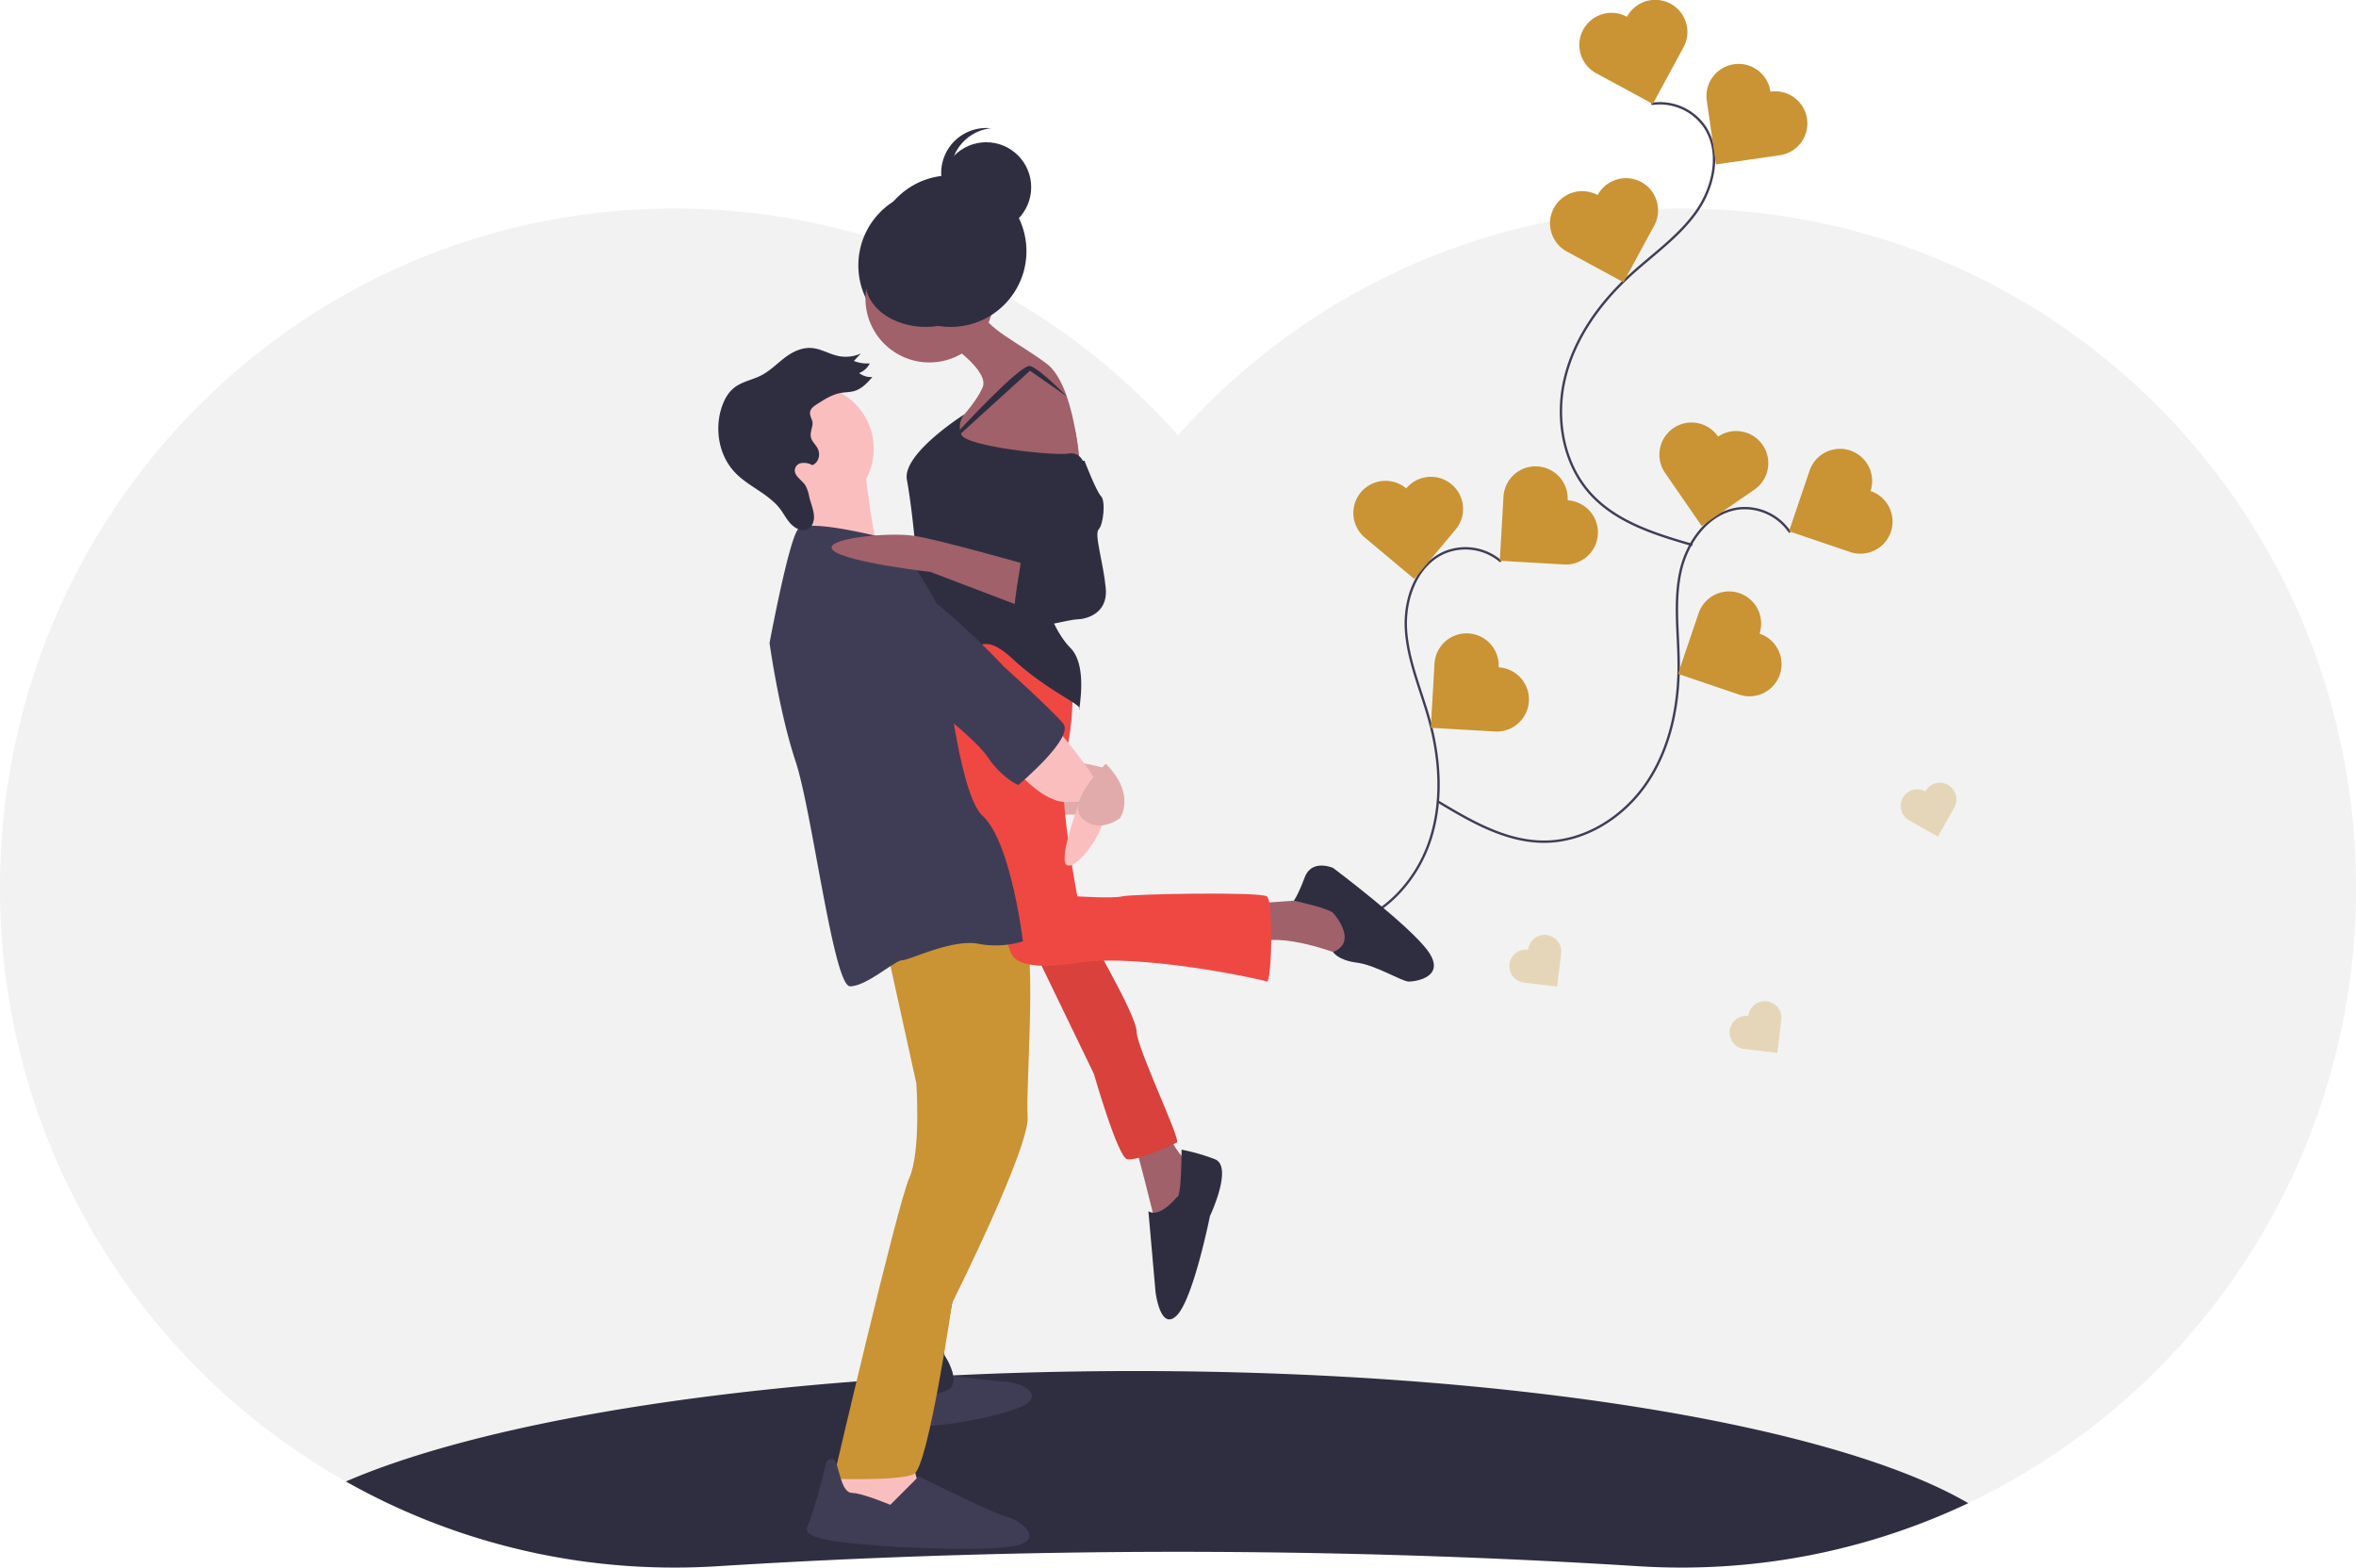 <svg width="994.995" height="662.08" xmlns="http://www.w3.org/2000/svg">
 <title>love</title>

 <g>
  <title>background</title>
  <rect fill="none" id="canvas_background" height="602" width="802" y="-1" x="-1"/>
 </g>
 <g>
  <title>Layer 1</title>
  <path id="svg_1" fill="#f2f2f2" d="m994.938,380.87a287.137,287.137 0 0 1 -163.69,254.01a282.147,282.147 0 0 1 -121.25,27.2q-9.045,0 -17.96,-0.56a3110.258,3110.258 0 0 0 -389.08,0q-8.91,0.555 -17.96,0.56a282.058,282.058 0 0 1 -138.92,-36.35a287.209,287.209 0 0 1 -146.02,-244.86c-3.16,-160.68 124.03,-292.05 283.61,-292.79c84.99,-0.39 161.37,36.69 213.83,95.77c52.46,-59.08 128.84,-96.16 213.83,-95.77c159.58,0.74 286.77,132.11 283.61,292.79z"/>
  <path id="svg_2" fill="#2f2e41" d="m831.248,634.88a282.147,282.147 0 0 1 -121.25,27.2q-9.045,0 -17.96,-0.56a3110.258,3110.258 0 0 0 -389.08,0q-8.91,0.555 -17.96,0.56a282.058,282.058 0 0 1 -138.92,-36.35c64.13,-27.78 189.39,-46.65 333.42,-46.65c159.34,0 295.71,23.09 351.75,55.8z"/>
  <path id="svg_3" stroke-miterlimit="10" stroke="#3f3d56" fill="none" d="m633.875,237.157a22.982,22.982 0 0 0 -23.874,-3.782c-11.878,5.18 -17.05,19.732 -16.22,32.663s6.219,25.062 9.709,37.541c4.687,16.762 5.904,34.929 0.411,51.444s-18.42,31.069 -35.187,35.738c-15.562,4.333 -32.071,-0.011 -47.634,-4.344"/>
  <path id="svg_4" fill="#ca9334" d="m662.051,211.319a13.569,13.569 0 1 0 -27.093,-1.563l-1.563,27.093l27.093,1.563a13.569,13.569 0 1 0 1.563,-27.093z"/>
  <path id="svg_5" fill="#ca9334" d="m632.918,281.862a13.569,13.569 0 1 0 -27.093,-1.563l-1.563,27.093l27.093,1.563a13.569,13.569 0 0 0 1.563,-27.093z"/>
  <path id="svg_6" fill="#ca9334" d="m593.881,206.294a13.569,13.569 0 1 0 -17.428,20.802l20.802,17.428l17.428,-20.802a13.569,13.569 0 1 0 -20.802,-17.428l-0,0z"/>
  <path id="svg_7" stroke-miterlimit="10" stroke="#3f3d56" fill="none" d="m755.922,224.806a22.982,22.982 0 0 0 -22.004,-10.005c-12.828,1.829 -21.69,14.477 -24.334,27.162s-0.682,25.813 -0.642,38.77c0.053,17.405 -3.613,35.239 -13.307,49.694s-26.03,25.04 -43.435,25.073c-16.155,0.031 -30.909,-8.554 -44.756,-16.875"/>
  <path id="svg_8" fill="#ca9334" d="m789.962,207.406a13.569,13.569 0 0 0 -25.697,-8.723l-8.723,25.697l25.697,8.723a13.569,13.569 0 1 0 8.723,-25.697z"/>
  <path id="svg_9" fill="#ca9334" d="m743.091,267.64a13.569,13.569 0 0 0 -25.697,-8.723l-8.723,25.697l25.697,8.723a13.569,13.569 0 1 0 8.723,-25.697z"/>
  <path id="svg_10" fill="#ca9334" d="m725.594,184.404a13.569,13.569 0 1 0 -22.339,15.408l15.408,22.339l22.339,-15.408a13.569,13.569 0 0 0 -15.408,-22.339z"/>
  <path id="svg_11" stroke-miterlimit="10" stroke="#3f3d56" fill="none" d="m697.444,43.905a22.982,22.982 0 0 1 22.288,9.357c7.37,10.658 4.105,25.753 -3.41,36.309s-18.484,18.031 -28.021,26.802c-12.811,11.781 -23.412,26.585 -27.438,43.517s-0.701,36.112 11.095,48.91c10.948,11.879 27.27,16.878 42.782,21.39"/>
  <path id="svg_12" fill="#ca9334" d="m687.097,7.102a13.569,13.569 0 1 1 23.855,12.938l-12.938,23.855l-23.855,-12.938a13.569,13.569 0 1 1 12.938,-23.855l0,0z"/>
  <path id="svg_13" fill="#ca9334" d="m674.717,82.413a13.569,13.569 0 1 1 23.855,12.938l-12.938,23.855l-23.855,-12.938a13.569,13.569 0 1 1 12.938,-23.855l0,0z"/>
  <path id="svg_14" fill="#ca9334" d="m747.696,38.727a13.569,13.569 0 1 1 3.863,26.861l-26.861,3.863l-3.863,-26.861a13.569,13.569 0 1 1 26.861,-3.863z"/>
  <rect id="svg_15" fill="#fbbebe" height="13" width="25" y="331.08" x="440.498"/>
  <rect id="svg_16" opacity="0.1" height="13" width="25" y="331.08" x="440.498"/>
  <circle id="svg_17" fill="#2f2e41" r="32" cy="112.08" cx="394.498"/>
  <path id="svg_18" fill="#fbbebe" d="m466.998,324.58s-10,-3 -12,-2s7,9 7,9l5,-7z"/>
  <path id="svg_19" opacity="0.1" d="m466.998,324.58s-10,-3 -12,-2s7,9 7,9l5,-7z"/>
  <path id="svg_20" fill="#3f3d56" d="m397.998,580.58s23,3 27,3s15,4 9,9s-44,12 -49,9s-12,-12 -7,-13s20,-8 20,-8z"/>
  <polygon id="svg_21" fill="#fbbebe" points="356.998 617.58 348.998 631.58 358.998 636.58 377.998 640.58 387.998 627.58 383.998 612.58 356.998 617.58"/>
  <path id="svg_22" fill="#2f2e41" d="m409.998,514.58s-13,55 -11,58s6,11 2,14s-20,4 -20,4l5,-29l7,-35l17,-12z"/>
  <path id="svg_23" fill="#ca9334" d="m373.998,398.58l13,59s2,29 -3,40s-32,127 -32,127s28,1 34,-2s16.119,-72.265 16.119,-72.265s32.881,-65.735 31.881,-78.735s4.968,-79.037 -3.516,-84.019s-56.484,11.019 -56.484,11.019z"/>
  <path id="svg_24" fill="#3f3d56" d="m375.998,635.58l12,-12s32,16 37,17s16,9 5,12s-52,1 -62,0s-30,-2 -27,-8s8,-27 8,-27s2.764,-3.821 4.382,1.09s2.618,11.91 6.618,11.91s16,5 16,5z"/>
  <path id="svg_25" fill="#a0616a" d="m529.998,381.58l28,-2l19,10l-2,12l-8,2s-22,-9 -35,-6s-2,-16 -2,-16z"/>
  <path id="svg_26" fill="#2f2e41" d="m562.998,385.58s11,12.032 0,16.516c0,0 2,3.484 10,4.484s19,8 22,8s16,-2 8,-13s-40,-35 -40,-35s-9,-4 -12,4s-4.583,9.827 -4.583,9.827s14.583,3.173 16.583,5.173z"/>
  <path id="svg_27" fill="#a0616a" d="m478.998,481.58s9,34 9,36s12,-8 12,-8l2,-18s-8,-8 -8,-13s-15,3 -15,3z"/>
  <path id="svg_28" fill="#2f2e41" d="m496.998,505.58s-7,9 -12,6l3,34s2,17 9,10s14,-42 14,-42s10,-21 2,-24a83.282,83.282 0 0 0 -14,-4s0,21 -2,20z"/>
  <path id="svg_29" fill="#ef4843" d="m431.998,391.58l30,62s10,35 14,36s19,-6 21,-7s-17,-40 -17,-47s-23,-46 -23,-46l-25,2z"/>
  <path id="svg_30" opacity="0.1" d="m431.998,391.58l30,62s10,35 14,36s19,-6 21,-7s-17,-40 -17,-47s-23,-46 -23,-46l-25,2z"/>
  <path id="svg_31" fill="#ef4843" d="m452.998,283.58s1,21 -3,35s5,60 5,60s15,1 19,0s58,-2 61,0s2,37 0,36s-54,-12 -79,-8s-28,-2 -29,-4s-18,-56 -18,-56l-6,-26l-8,-28l5,-27l53,18z"/>
  <circle id="svg_32" fill="#a0616a" r="27" cy="126.08" cx="392.498"/>
  <circle id="svg_33" fill="#fbbebe" r="27" cy="189.58" cx="341.998"/>
  <path id="svg_34" fill="#a0616a" d="m399.998,144.58s18,12 15,19s-11,15 -11,15l-1,11l15,5l38,2s-2,-34 -14,-43s-26,-15 -28,-23s-14,14 -14,14z"/>
  <path id="svg_35" fill="#a0616a" d="m449.614,169.246c-6.544,-12.226 -24.957,-10.74 -28.773,2.592a12.062,12.062 0 0 0 1.157,9.743c7,12 12,21 12,21l22,-2s0.433,-18.6 -6.384,-31.334z"/>
  <path id="svg_36" fill="#2f2e41" d="m407.284,174.994s-26.286,16.586 -24.286,27.586s4,30 4,37s7,29 17,33s10,-7 24,6s29,19 28,21s4,-18 -4,-26s-17,-31 -9,-41s15,-36 15,-36s-1,-6 -7,-5s-43,-3 -45,-8a8.443,8.443 0 0 1 1.286,-8.586z"/>
  <path id="svg_37" fill="#2f2e41" d="m403.553,183.474s27.445,-29.894 31.445,-28.894s15.519,12.834 15.519,12.834l-15.519,-10.834l-31.445,28.579l0,-1.685z"/>
  <path id="svg_38" fill="#fbbebe" d="m364.998,194.58s3.756,40.446 8.878,44.223s-38.878,2.777 -38.878,2.777s10,-31 4,-35s26,-12 26,-12z"/>
  <path id="svg_39" fill="#3f3d56" d="m374.998,227.58s-34,-9 -38,-4s-12,48 -12,48s4,29 11,50s16,95 23,95s19,-11 22,-11s21,-9 32,-7a38.933,38.933 0 0 0 19,-1s-5,-42 -17,-53s-18,-87 -18,-87s-17,-32 -22,-30z"/>
  <path id="svg_40" fill="#fbbebe" d="m426.998,322.58s11.371,15.433 22.685,16.217l6.315,-0.217s-10,26 -5,27s20,-19 15,-30s-20,-28 -20,-28l-19,15z"/>
  <path id="svg_41" fill="#fbbebe" d="m466.998,322.58s-17,16 -10,23s16,0 16,0s7,-10 -6,-23z"/>
  <path id="svg_42" opacity="0.1" d="m466.998,322.58s-17,16 -10,23s16,0 16,0s7,-10 -6,-23z"/>
  <circle id="svg_43" fill="#2f2e41" r="32" cy="106.08" cx="401.498"/>
  <circle id="svg_44" fill="#2f2e41" r="19" cy="79.08" cx="416.498"/>
  <path id="svg_45" fill="#2f2e41" d="m401.498,73.08a19.001,19.001 0 0 1 17,-18.893a19.193,19.193 0 0 0 -2,-0.107a19,19 0 1 0 2,37.893a19.001,19.001 0 0 1 -17,-18.893z"/>
  <ellipse id="svg_46" fill="#2f2e41" ry="19" rx="25.5" cy="119.08" cx="390.998"/>
  <path id="svg_47" fill="#2f2e41" d="m343.124,179.556c-0.35,1.877 -1.183,3.763 -0.48,5.696c0.521,1.432 1.791,2.567 2.553,3.924c1.535,2.731 0.518,6.226 -2.122,7.296a7.147,7.147 0 0 0 -4.912,-0.831a3.199,3.199 0 0 0 -2.478,3.468c0.352,2.309 3.044,3.788 4.413,5.848a15.131,15.131 0 0 1 1.672,4.959c0.674,2.697 1.859,5.374 1.996,8.072s-1.175,5.549 -3.852,5.935c-2.251,0.325 -4.67,-1.201 -6.298,-3.053s-2.726,-4.049 -4.217,-5.998c-4.845,-6.335 -13.126,-9.288 -18.734,-15.037c-7.186,-7.367 -8.708,-18.28 -6.137,-26.978c1.08,-3.653 2.866,-7.145 5.901,-9.374c3.186,-2.339 7.44,-3.087 11.007,-4.906c3.815,-1.945 6.742,-5.057 10.116,-7.596s7.554,-4.576 12.159,-3.891c3.212,0.478 6.259,2.226 9.446,3.051a15.283,15.283 0 0 0 10.417,-0.859l-2.962,3.178a15.083,15.083 0 0 0 6.712,1.017a8.138,8.138 0 0 1 -4.505,4.069a8.086,8.086 0 0 0 5.616,1.693c-2.198,2.511 -4.56,5.125 -7.946,6c-1.659,0.429 -3.466,0.408 -5.178,0.688c-3.65,0.597 -6.723,2.524 -9.704,4.415c-1.565,0.993 -3.533,2.119 -3.522,4.181c0.009,1.717 1.397,3.118 1.039,5.036z"/>
  <path id="svg_48" fill="#3f3d56" d="m354.998,237.58s-9,33 7,40s49,33 55,42s13,12 13,12s24,-20 19,-26s-25,-24 -25,-24s-51,-55 -69,-44z"/>
  <path id="svg_49" fill="#a0616a" d="m433.998,238.58s-36.739,-10.502 -47.87,-12.251s-40.13,1.251 -34.13,6.251s41,9 41,9l42,16l-1,-19z"/>
  <path id="svg_50" fill="#2f2e41" d="m433.998,197.58s3,20 3,27s5,13 1,13s-7,-4 -7,0s-6,28 0,28s21,-4 24,-4s13,-2 12,-13s-5,-23 -3,-25s3,-12 1,-14s-7,-15 -7,-15l-24,3z"/>
  <g id="svg_51" opacity="0.3">
   <path id="svg_52" fill="#ca9334" d="m645.367,401.129a7.009,7.009 0 1 0 -1.671,13.917l13.917,1.671l1.671,-13.917a7.009,7.009 0 1 0 -13.917,-1.671z"/>
  </g>
  <g id="svg_53" opacity="0.3">
   <path id="svg_54" fill="#ca9334" d="m813.097,334.252a7.009,7.009 0 0 0 -6.883,12.211l12.211,6.883l6.883,-12.211a7.009,7.009 0 1 0 -12.211,-6.883z"/>
  </g>
  <g id="svg_55" opacity="0.3">
   <path id="svg_56" fill="#ca9334" d="m738.367,429.129a7.009,7.009 0 1 0 -1.671,13.917l13.917,1.671l1.671,-13.917a7.009,7.009 0 1 0 -13.917,-1.671z"/>
  </g>
 </g>
</svg>